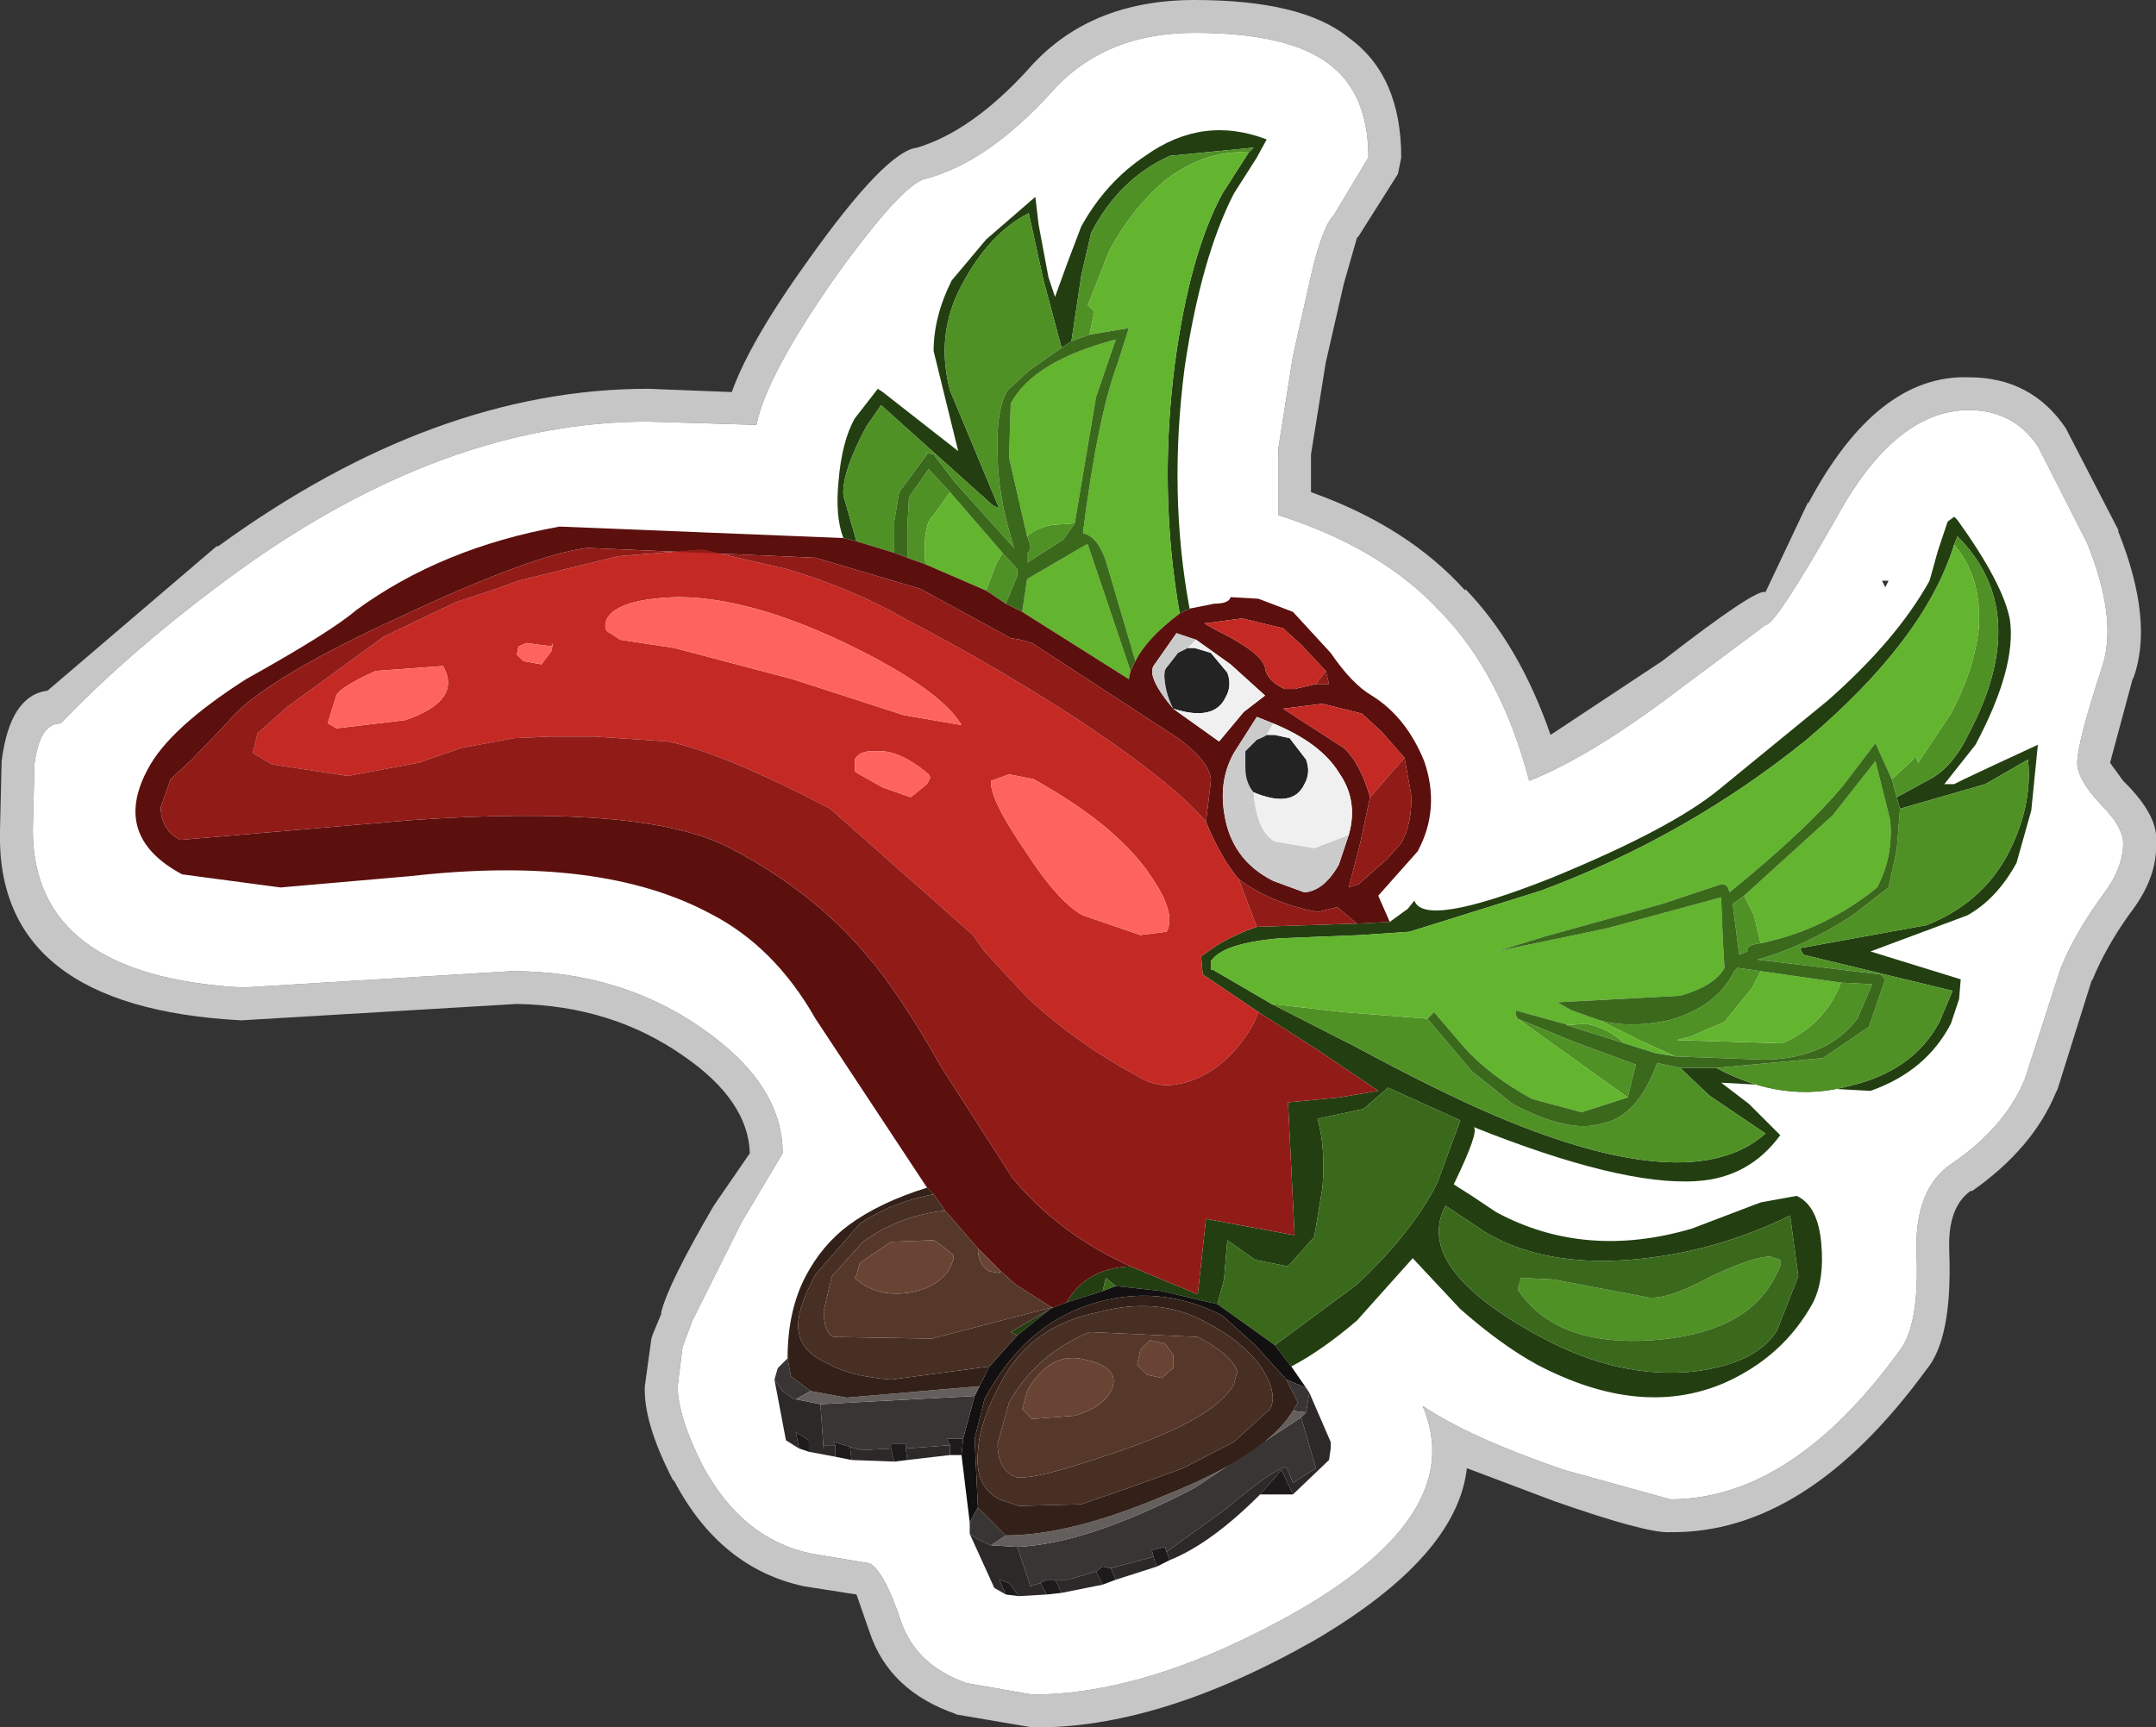 <?xml version="1.0" encoding="UTF-8" standalone="no"?>
<svg xmlns:ffdec="https://www.free-decompiler.com/flash" xmlns:xlink="http://www.w3.org/1999/xlink" ffdec:objectType="shape" height="52.65px" width="65.7px" xmlns="http://www.w3.org/2000/svg">
  <rect width="100%" height="100%" fill="#333333" stroke="none"/>
  <g transform="matrix(1.0, 0.0, 0.0, 1.0, 32.85, 26.3)">
    <path d="M27.15 -14.8 Q29.05 -14.8 30.1 -13.25 L31.7 -10.15 31.7 -10.1 Q32.8 -7.35 32.15 -5.6 L32.15 -5.65 31.45 -3.05 31.85 -2.5 31.9 -2.45 Q32.95 -1.4 32.85 -0.6 32.9 0.45 32.05 1.55 31.3 2.6 30.9 3.6 L30.9 3.55 29.85 6.9 29.8 7.0 Q29.1 8.7 27.25 10.0 L27.2 10.0 Q26.5 10.5 26.55 11.8 L26.55 11.85 Q26.65 14.5 25.85 15.45 22.2 20.45 18.05 20.4 17.35 20.45 14.5 19.45 L11.85 18.45 Q11.55 21.15 7.2 23.7 2.45 26.4 -1.4 26.35 L-3.75 25.95 -3.7 25.95 Q-5.75 25.25 -6.35 23.45 L-6.75 22.3 -8.35 22.05 Q-10.9 21.5 -12.3 18.85 L-12.35 18.8 Q-13.25 17.05 -13.2 15.95 L-13.0 14.5 -12.95 14.35 -12.7 13.75 -12.7 13.7 Q-12.5 12.85 -11.1 10.45 L-10.0 8.85 Q-10.05 7.25 -12.0 5.9 -14.2 4.35 -17.1 4.3 L-25.5 4.8 Q-33.0 4.4 -32.85 -1.0 L-32.8 -3.1 Q-32.55 -5.1 -31.4 -5.25 L-26.25 -9.65 -26.2 -9.65 Q-19.6 -14.45 -13.1 -14.45 L-10.55 -14.35 Q-10.0 -15.9 -8.2 -18.4 -5.85 -21.7 -4.9 -21.8 -3.25 -22.3 -1.55 -24.15 0.3 -26.3 3.55 -26.3 6.85 -26.3 8.25 -25.15 9.85 -24.0 9.85 -21.5 L9.75 -21.0 8.55 -19.1 8.5 -19.05 8.1 -17.65 7.55 -15.25 7.1 -12.45 7.1 -11.3 Q10.05 -10.25 11.8 -8.3 L11.8 -8.35 Q13.45 -6.65 14.4 -3.9 L17.8 -6.15 Q20.7 -8.4 20.95 -8.25 L22.25 -11.0 22.25 -10.95 Q24.35 -14.9 27.15 -14.8 M27.15 -13.8 Q24.9 -13.8 23.1 -10.5 21.25 -7.25 20.95 -7.25 L18.4 -5.35 Q15.65 -3.25 13.75 -2.5 12.9 -5.75 11.05 -7.65 9.25 -9.6 6.1 -10.6 L6.1 -12.6 6.55 -15.45 7.1 -17.9 Q7.45 -19.4 7.8 -19.75 L8.85 -21.5 Q8.85 -23.45 7.65 -24.35 6.4 -25.3 3.55 -25.3 0.8 -25.3 -0.8 -23.5 -2.75 -21.35 -4.65 -20.85 -5.35 -20.7 -7.4 -17.85 -9.5 -14.85 -9.8 -13.35 L-13.1 -13.45 Q-19.3 -13.45 -25.65 -8.85 -28.8 -6.55 -31.0 -4.25 -31.65 -4.25 -31.8 -3.0 L-31.85 -1.0 Q-31.85 3.45 -25.45 3.8 L-17.25 3.3 Q-13.95 3.3 -11.45 5.05 -9.0 6.75 -9.0 8.85 L-10.25 10.95 -11.75 13.95 -12.05 14.75 -12.2 15.95 Q-12.2 16.85 -11.45 18.35 -10.25 20.6 -8.15 21.05 L-6.35 21.35 Q-5.9 21.6 -5.4 23.1 -4.95 24.45 -3.4 25.0 L-1.4 25.35 Q2.2 25.35 6.7 22.8 11.9 19.8 10.5 16.55 11.9 17.5 14.8 18.5 L18.05 19.4 Q21.75 19.4 25.05 14.85 25.65 14.05 25.55 11.85 25.5 9.9 26.65 9.15 28.25 8.05 28.85 6.6 L29.95 3.2 Q30.4 2.1 31.25 0.95 31.85 0.15 31.85 -0.6 31.85 -1.1 31.15 -1.8 30.45 -2.55 30.45 -3.05 30.45 -3.65 31.2 -5.95 31.7 -7.4 30.75 -9.75 L29.25 -12.7 Q28.5 -13.8 27.15 -13.8" fill="#c6c6c6" fill-rule="evenodd" stroke="none"/>
    <path d="M27.15 -13.8 Q28.5 -13.8 29.25 -12.7 L30.75 -9.75 Q31.7 -7.4 31.2 -5.95 30.45 -3.65 30.45 -3.05 30.45 -2.55 31.15 -1.8 31.85 -1.1 31.85 -0.6 31.85 0.15 31.25 0.95 30.4 2.1 29.95 3.2 L28.85 6.6 Q28.25 8.05 26.65 9.15 25.5 9.9 25.55 11.85 25.65 14.05 25.05 14.85 21.75 19.4 18.05 19.4 L14.8 18.5 Q11.9 17.5 10.5 16.55 11.9 19.8 6.7 22.8 2.2 25.35 -1.4 25.35 L-3.4 25.0 Q-4.95 24.45 -5.4 23.1 -5.9 21.6 -6.35 21.35 L-8.15 21.05 Q-10.25 20.6 -11.45 18.35 -12.2 16.85 -12.2 15.95 L-12.05 14.75 -11.75 13.95 -10.25 10.95 -9.0 8.85 Q-9.0 6.75 -11.45 5.05 -13.95 3.3 -17.25 3.3 L-25.45 3.8 Q-31.85 3.45 -31.85 -1.0 L-31.8 -3.0 Q-31.65 -4.25 -31.0 -4.25 -28.8 -6.55 -25.65 -8.85 -19.3 -13.45 -13.1 -13.45 L-9.8 -13.35 Q-9.5 -14.85 -7.4 -17.85 -5.35 -20.7 -4.65 -20.85 -2.75 -21.35 -0.8 -23.5 0.8 -25.3 3.55 -25.3 6.4 -25.3 7.65 -24.35 8.85 -23.45 8.85 -21.5 L7.8 -19.75 Q7.45 -19.4 7.1 -17.9 L6.55 -15.45 6.1 -12.6 6.1 -10.6 Q9.25 -9.6 11.05 -7.65 12.9 -5.75 13.75 -2.5 15.65 -3.25 18.4 -5.35 L20.95 -7.25 Q21.25 -7.25 23.1 -10.5 24.9 -13.8 27.15 -13.8 M24.6 -8.4 L24.7 -8.6 24.5 -8.6 24.6 -8.4" fill="#ffffff" fill-rule="evenodd" stroke="none"/>
    <path d="M-7.15 -9.9 Q-7.4 -10.55 -7.3 -11.6 -7.2 -12.85 -6.8 -13.55 L-6.1 -14.45 -5.95 -14.35 -3.65 -12.55 -4.4 -15.6 Q-4.4 -16.65 -3.85 -17.75 L-2.8 -19.0 -1.3 -20.3 -1.2 -19.45 -0.9 -17.85 -0.7 -17.25 -0.3 -18.35 0.1 -19.4 Q0.85 -20.75 2.05 -21.55 3.8 -22.8 5.75 -22.05 L5.45 -21.5 4.75 -20.4 Q3.75 -18.45 3.25 -15.1 2.75 -11.25 3.4 -7.75 L3.1 -7.6 Q2.45 -11.3 2.95 -15.2 3.4 -18.55 4.4 -20.4 L5.2 -21.65 5.35 -21.8 2.8 -21.55 Q1.25 -20.85 0.4 -19.2 L0.1 -17.9 -0.2 -15.9 -0.5 -15.7 -1.05 -17.75 -1.5 -19.8 Q-2.7 -19.2 -3.55 -17.6 -4.35 -16.1 -3.9 -14.4 L-2.4 -10.8 -2.6 -10.9 -6.0 -13.95 -6.45 -13.3 Q-7.2 -11.9 -7.15 -11.2 L-6.75 -9.8 -7.15 -9.9 M9.5 1.8 L10.05 1.4 10.25 1.15 Q10.55 2.0 14.45 0.45 18.1 -1.05 19.55 -2.25 L22.85 -4.95 Q24.95 -6.8 25.95 -8.6 L26.2 -9.5 26.5 -10.4 26.7 -10.55 26.8 -10.45 Q28.2 -8.5 28.4 -7.4 28.6 -5.95 27.35 -3.6 L26.4 -2.4 26.7 -2.4 27.0 -2.55 27.85 -2.95 29.25 -3.6 29.05 -1.6 28.6 0.0 Q28.0 1.1 27.1 1.6 L24.15 2.7 26.9 3.55 26.85 4.15 26.6 4.9 Q25.85 6.35 24.15 6.95 L19.6 6.7 20.45 7.35 21.4 8.3 Q20.45 9.6 18.85 9.7 16.55 9.85 12.05 8.05 12.25 8.15 11.45 9.8 L12.0 10.15 12.75 10.65 Q15.45 12.1 18.7 11.15 L20.8 10.35 21.9 10.15 Q22.55 10.45 22.65 11.6 22.75 12.7 22.4 13.4 21.5 15.05 19.7 15.85 17.15 16.95 14.0 15.3 12.9 14.7 11.65 13.6 L10.2 12.05 8.5 13.95 Q7.45 14.85 6.5 15.35 L6.0 14.7 8.5 12.85 Q10.2 11.25 10.95 9.75 L11.65 7.85 9.45 6.85 8.7 7.5 7.3 7.8 Q7.55 8.7 7.45 9.9 L7.2 11.4 6.4 12.3 5.4 12.1 4.55 11.5 4.45 12.7 4.25 13.45 2.55 13.05 1.15 12.9 0.85 12.65 0.75 13.05 -0.35 13.4 Q0.25 12.35 1.6 12.3 L3.65 13.15 3.9 10.85 6.6 11.35 6.4 7.3 7.95 7.15 9.15 6.95 7.3 5.7 5.5 4.55 3.8 3.4 3.75 2.85 4.25 2.5 Q4.85 2.15 5.45 1.95 L8.5 1.85 9.5 1.8 M26.7 -9.7 Q25.8 -6.8 22.2 -3.75 18.55 -0.8 14.1 0.85 L10.1 2.1 8.65 2.2 6.15 2.3 Q4.4 2.45 4.05 3.0 L4.05 3.25 4.1 3.25 5.9 4.3 8.45 5.6 Q10.95 6.95 12.7 7.7 18.7 10.25 20.95 8.25 L19.25 7.1 18.35 6.25 19.45 6.25 Q21.5 7.35 23.5 6.8 25.45 6.35 26.25 4.85 L26.65 3.9 22.1 2.8 22.0 2.6 25.85 1.9 Q27.5 1.25 28.3 -0.2 29.1 -1.7 28.95 -3.15 L27.65 -2.4 25.05 -1.65 24.95 -2.0 26.05 -2.6 Q26.7 -3.0 27.15 -3.95 29.1 -7.65 26.8 -9.95 L26.7 -9.7 M-1.85 14.4 L-2.05 14.3 -0.85 13.6 -1.85 14.4 M11.2 10.45 Q10.2 12.35 14.1 14.45 16.5 15.75 18.8 15.5 20.7 15.25 21.3 14.25 L21.95 12.6 21.7 10.75 Q19.35 11.9 16.8 12.1 14.15 12.3 12.4 11.25 L11.2 10.45" fill="#233f11" fill-rule="evenodd" stroke="none"/>
    <path d="M-6.75 -9.8 L-7.15 -11.2 Q-7.2 -11.9 -6.45 -13.3 L-6.0 -13.95 -2.6 -10.9 -2.4 -10.8 -3.9 -14.4 Q-4.35 -16.1 -3.55 -17.6 -2.7 -19.2 -1.5 -19.8 L-1.05 -17.75 -0.5 -15.7 -1.5 -15.0 -2.15 -14.4 Q-2.5 -13.8 -2.45 -12.5 -2.45 -11.3 -2.05 -9.95 L-1.95 -9.6 -3.75 -11.6 -4.4 -12.45 -4.65 -12.5 -4.6 -12.45 -5.45 -11.3 -5.6 -10.4 -5.6 -9.45 -6.75 -9.8 M-0.2 -15.9 L0.1 -17.9 0.4 -19.2 Q1.25 -20.85 2.8 -21.55 L5.35 -21.8 5.2 -21.65 Q3.9 -21.75 2.65 -20.8 1.65 -19.95 0.95 -18.65 L0.3 -17.0 0.5 -16.8 0.35 -16.1 -0.2 -15.9 M-1.55 -9.95 Q-1.3 -10.2 -0.8 -10.3 L-0.1 -10.35 -0.45 -9.85 -1.55 -9.15 -1.55 -9.45 Q-1.35 -9.5 -1.55 -9.95 M-2.2 -7.9 L-2.8 -8.3 -2.5 -9.1 -2.3 -9.45 -1.85 -8.95 -1.85 -8.75 -2.2 -7.9 M-4.65 -9.1 L-5.2 -9.3 -5.2 -10.25 -5.15 -11.15 -4.55 -12.0 -3.9 -11.3 -4.4 -10.6 Q-4.75 -10.3 -4.65 -9.1 M24.8 -2.55 L25.45 -3.15 Q25.5 -3.35 25.6 -3.05 L26.6 -4.55 Q27.3 -5.85 27.45 -7.15 27.55 -8.7 26.7 -9.7 L26.8 -9.95 Q29.1 -7.65 27.15 -3.95 26.7 -3.0 26.05 -2.6 L24.95 -2.0 24.8 -2.55 M5.9 4.3 L8.1 4.55 10.65 4.75 12.0 6.35 13.25 7.35 Q14.95 8.25 15.95 7.95 17.05 7.75 17.65 6.1 L18.35 6.25 19.25 7.1 20.95 8.25 Q18.7 10.25 12.7 7.7 10.95 6.95 8.45 5.6 L5.9 4.3 M16.75 7.15 L13.4 4.75 15.1 5.45 17.0 6.15 16.75 7.15 M14.9 4.95 L15.45 4.9 Q16.1 5.0 16.65 5.5 L14.9 4.95 M18.2 5.9 L17.1 5.4 15.9 4.8 Q16.8 5.05 18.0 4.8 19.45 4.4 20.0 3.3 L20.1 3.2 20.8 3.3 20.55 3.8 19.7 4.85 18.65 5.3 18.25 5.4 21.45 5.5 Q22.75 4.95 23.25 3.65 L24.2 3.7 23.75 4.75 Q22.85 5.95 20.95 6.0 L18.2 5.9 M19.45 6.25 L22.7 5.95 24.1 5.0 24.6 3.55 24.45 3.4 20.7 2.95 Q22.15 2.55 23.6 1.6 L24.7 0.75 24.95 -0.4 25.05 -1.65 27.65 -2.4 28.95 -3.15 Q29.1 -1.7 28.3 -0.2 27.5 1.25 25.85 1.9 L22.0 2.6 22.1 2.8 26.65 3.9 26.25 4.85 Q25.45 6.35 23.5 6.8 21.5 7.35 19.45 6.25 M20.8 2.45 Q20.35 2.5 20.4 2.7 L20.15 2.8 19.95 1.25 20.3 1.0 20.6 1.6 20.8 2.45 M13.4 13.0 L13.5 12.65 14.5 12.7 17.4 13.25 Q18.0 13.3 19.2 12.65 20.55 12.0 21.1 12.0 L21.4 12.1 21.4 12.3 21.2 12.7 Q20.3 14.35 17.5 14.55 14.55 14.75 13.4 13.0" fill="#4f9125" fill-rule="evenodd" stroke="none"/>
    <path d="M5.2 -21.65 L4.4 -20.4 Q3.4 -18.55 2.95 -15.2 2.45 -11.3 3.1 -7.6 2.1 -6.85 1.75 -6.15 L0.85 -9.2 Q0.6 -9.95 0.15 -10.05 0.6 -13.6 1.2 -15.2 L1.55 -16.3 0.35 -16.1 0.5 -16.8 0.3 -17.0 0.95 -18.65 Q1.65 -19.95 2.65 -20.8 3.9 -21.75 5.2 -21.65 M-1.55 -9.95 L-2.1 -12.35 -2.05 -14.0 Q-1.35 -15.3 1.15 -15.95 L0.55 -14.2 -0.1 -10.35 -0.8 -10.3 Q-1.3 -10.2 -1.55 -9.95 M-1.7 -7.65 L-1.55 -8.65 0.25 -9.7 0.3 -9.7 1.6 -5.85 1.55 -5.6 -1.7 -7.65 M-2.8 -8.3 L-4.65 -9.1 Q-4.75 -10.3 -4.4 -10.6 L-3.9 -11.3 -2.3 -9.45 -2.5 -9.1 -2.8 -8.3 M26.7 -9.7 Q27.55 -8.7 27.45 -7.15 27.3 -5.85 26.6 -4.55 L25.6 -3.05 Q25.5 -3.35 25.45 -3.15 L24.8 -2.55 24.3 -3.65 23.35 -2.4 Q22.25 -1.05 19.85 0.9 19.8 0.55 19.45 0.7 L17.8 1.25 14.2 2.25 12.75 2.7 16.1 2.0 19.6 1.05 19.6 1.1 19.65 2.35 19.7 3.2 Q19.4 3.75 18.35 4.05 L14.6 4.25 15.05 4.5 15.9 4.8 17.1 5.4 18.2 5.9 17.6 5.8 16.65 5.5 Q16.1 5.0 15.45 4.9 L14.9 4.95 14.85 4.9 14.8 4.9 13.35 4.5 13.35 4.65 13.4 4.75 16.75 7.15 15.35 7.6 13.85 7.2 Q12.55 6.5 11.75 5.6 L10.85 4.55 10.65 4.75 8.1 4.55 5.9 4.3 4.1 3.25 4.05 3.25 4.05 3.0 Q4.4 2.45 6.15 2.3 L8.65 2.2 10.1 2.1 14.1 0.85 Q18.55 -0.8 22.2 -3.75 25.8 -6.8 26.7 -9.7 M20.3 1.0 L23.0 -1.45 24.3 -3.1 24.75 -1.3 Q24.85 -0.2 24.35 0.75 22.75 2.05 20.8 2.45 L20.6 1.6 20.3 1.0 M23.25 3.65 Q22.75 4.95 21.45 5.5 L18.25 5.4 18.65 5.3 19.7 4.85 20.55 3.8 20.8 3.3 23.25 3.65" fill="#63b42e" fill-rule="evenodd" stroke="none"/>
    <path d="M-0.5 -15.7 L-0.2 -15.9 0.35 -16.1 1.55 -16.3 1.2 -15.2 Q0.6 -13.6 0.15 -10.05 0.6 -9.95 0.85 -9.2 L1.75 -6.15 1.6 -5.85 0.3 -9.7 0.25 -9.7 -1.55 -8.65 -1.7 -7.65 -2.2 -7.9 -1.85 -8.75 -1.85 -8.95 -2.3 -9.45 -3.9 -11.3 -4.55 -12.0 -5.15 -11.15 -5.2 -10.25 -5.2 -9.3 -5.6 -9.45 -5.6 -10.4 -5.45 -11.3 -4.6 -12.45 -4.65 -12.5 -4.4 -12.45 -3.75 -11.6 -1.95 -9.6 -2.05 -9.95 Q-2.45 -11.3 -2.45 -12.5 -2.5 -13.8 -2.15 -14.4 L-1.5 -15.0 -0.5 -15.7 M-0.1 -10.35 L0.55 -14.2 1.15 -15.95 Q-1.35 -15.3 -2.05 -14.0 L-2.1 -12.35 -1.55 -9.95 Q-1.35 -9.5 -1.55 -9.45 L-1.55 -9.15 -0.45 -9.85 -0.1 -10.35 M10.65 4.75 L10.85 4.55 11.75 5.6 Q12.55 6.5 13.85 7.2 L15.35 7.6 16.75 7.15 17.0 6.15 15.1 5.45 13.4 4.75 13.35 4.65 13.35 4.5 14.8 4.9 14.85 4.9 14.9 4.95 16.65 5.5 17.6 5.8 18.2 5.9 20.95 6.0 Q22.85 5.95 23.75 4.75 L24.2 3.7 23.25 3.65 20.8 3.3 20.1 3.2 20.0 3.3 Q19.45 4.4 18.0 4.8 16.8 5.05 15.9 4.8 L15.05 4.5 14.6 4.25 18.35 4.05 Q19.4 3.75 19.7 3.2 L19.65 2.35 19.6 1.1 19.6 1.05 16.1 2.0 12.75 2.7 14.2 2.25 17.8 1.25 19.45 0.7 Q19.8 0.55 19.85 0.9 22.25 -1.05 23.35 -2.4 L24.3 -3.65 24.8 -2.55 24.95 -2.0 25.05 -1.65 24.95 -0.4 24.7 0.75 23.6 1.6 Q22.15 2.55 20.7 2.95 L24.45 3.4 24.6 3.55 24.1 5.0 22.7 5.95 19.45 6.25 18.35 6.25 17.65 6.1 Q17.05 7.75 15.95 7.95 14.95 8.25 13.25 7.35 L12.0 6.35 10.65 4.75 M20.8 2.45 Q22.75 2.05 24.35 0.75 24.85 -0.2 24.75 -1.3 L24.3 -3.1 23.0 -1.45 20.3 1.0 19.95 1.25 20.15 2.8 20.4 2.7 Q20.35 2.5 20.8 2.45 M13.4 13.0 Q14.55 14.75 17.5 14.55 20.3 14.35 21.2 12.7 L21.4 12.3 21.4 12.1 21.1 12.0 Q20.55 12.0 19.2 12.65 18.0 13.3 17.4 13.25 L14.5 12.7 13.5 12.65 13.4 13.0 M11.2 10.45 L12.4 11.25 Q14.15 12.3 16.8 12.1 19.35 11.9 21.7 10.75 L21.95 12.6 21.3 14.25 Q20.7 15.25 18.8 15.5 16.5 15.75 14.1 14.45 10.2 12.35 11.2 10.45 M4.25 13.45 L4.45 12.7 4.55 11.5 5.4 12.1 6.4 12.3 7.2 11.4 7.45 9.9 Q7.55 8.7 7.3 7.8 L8.7 7.5 9.45 6.85 11.65 7.85 10.95 9.75 Q10.2 11.25 8.5 12.85 L6.0 14.7 4.25 13.45 M0.75 13.05 L0.85 12.65 1.15 12.9 0.75 13.05" fill="#3a691c" fill-rule="evenodd" stroke="none"/>
    <path d="M3.4 -7.75 L4.15 -7.9 Q4.6 -7.9 4.65 -8.1 L5.5 -8.05 6.55 -7.65 7.7 -6.4 Q8.35 -5.45 8.95 -5.1 10.0 -4.45 10.55 -3.1 11.05 -1.65 10.35 -0.35 L9.15 1.0 9.5 1.8 8.5 1.85 7.9 1.35 7.3 1.5 6.85 1.4 Q5.7 1.1 4.9 0.5 4.35 -0.15 3.9 -1.25 L4.05 -2.5 Q4.05 -3.05 3.05 -3.8 L-1.4 -6.7 -1.75 -6.8 -2.05 -6.85 -4.8 -8.35 -8.0 -9.3 -14.95 -9.6 Q-16.6 -9.4 -20.65 -7.5 -24.9 -5.55 -25.9 -4.3 L-27.0 -3.15 -27.65 -2.55 -27.95 -1.7 Q-27.95 -1.0 -27.35 -0.7 L-20.35 -1.3 Q-13.15 -1.8 -10.6 -0.45 -8.1 0.85 -6.45 2.8 -5.45 3.95 -4.15 6.25 L-2.0 9.6 Q-0.6 11.3 1.6 12.3 0.25 12.35 -0.35 13.4 L-0.75 13.55 -0.8 13.55 -1.9 12.85 -2.35 12.45 -3.05 11.75 -4.05 10.6 -4.4 10.1 -4.6 9.9 -8.0 4.75 Q-9.25 2.55 -11.2 1.55 -14.55 -0.25 -20.3 0.4 L-24.3 0.75 -27.3 0.35 Q-29.45 -0.8 -28.35 -2.85 -27.7 -4.1 -25.35 -5.6 -22.75 -7.05 -22.0 -7.7 -19.4 -9.6 -15.8 -10.25 L-7.15 -9.9 -6.75 -9.8 -5.6 -9.45 -5.2 -9.3 -4.65 -9.1 -2.8 -8.3 -2.2 -7.9 -1.7 -7.65 1.55 -5.6 1.6 -5.85 1.75 -6.15 Q2.1 -6.85 3.1 -7.6 L3.4 -7.75 M7.55 -5.85 L6.8 -6.65 6.25 -7.15 5.0 -7.45 3.85 -7.3 Q4.1 -7.15 4.3 -7.05 5.6 -6.4 5.7 -5.95 5.75 -5.55 6.3 -5.3 L6.6 -5.3 7.25 -5.45 7.65 -5.45 7.55 -5.85 M2.9 -4.7 L4.3 -3.7 5.05 -4.6 5.7 -5.1 4.65 -6.05 3.6 -6.8 3.0 -7.0 2.3 -6.0 Q2.1 -5.65 2.9 -4.7 M5.95 -4.25 L5.45 -4.45 4.75 -3.35 Q4.3 -2.55 4.45 -1.55 4.65 -0.1 5.95 0.55 L6.9 0.9 Q7.5 0.85 7.95 0.05 L8.25 -0.85 Q8.55 -1.9 7.95 -2.75 7.4 -3.65 5.95 -4.25 M9.95 -3.2 L9.25 -4.0 8.65 -4.55 7.45 -4.85 6.25 -4.7 8.1 -3.5 Q8.6 -3.05 8.9 -2.0 L8.6 -0.6 8.25 0.75 8.55 0.65 9.4 -0.1 9.85 -0.6 Q10.2 -1.25 10.15 -2.1 L9.95 -3.2" fill="#5b100e" fill-rule="evenodd" stroke="none"/>
    <path d="M7.25 -5.45 L6.6 -5.3 6.3 -5.3 Q5.75 -5.55 5.7 -5.95 5.6 -6.4 4.3 -7.05 4.1 -7.15 3.85 -7.3 L5.0 -7.45 6.25 -7.15 6.8 -6.65 7.55 -5.85 7.25 -5.45 M5.5 4.55 L5.35 4.9 Q4.65 6.15 3.55 6.6 2.65 6.95 2.0 6.6 0.0 5.55 -1.55 4.1 L-2.85 2.7 -3.2 2.2 -7.55 -1.65 Q-10.8 -3.35 -12.5 -3.7 L-14.75 -3.85 -16.05 -3.85 -17.2 -3.8 -18.8 -3.5 -20.1 -3.05 -22.25 -2.65 -24.55 -3.0 -25.15 -3.35 -25.0 -3.95 -24.1 -4.75 -21.15 -6.9 -18.95 -7.95 Q-17.55 -8.4 -17.05 -8.6 L-14.0 -9.35 -11.45 -9.55 -8.85 -8.95 Q-6.85 -8.35 -5.2 -7.4 -2.6 -6.05 -0.05 -4.4 2.9 -2.45 3.9 -1.25 4.35 -0.15 4.9 0.5 L5.45 1.95 Q4.85 2.15 4.25 2.5 L3.75 2.85 3.8 3.4 5.5 4.55 M8.9 -2.0 Q8.6 -3.05 8.1 -3.5 L6.25 -4.7 7.45 -4.85 8.65 -4.55 9.25 -4.0 9.95 -3.2 8.9 -2.0 M-22.6 -4.1 L-20.5 -4.35 Q-18.75 -4.95 -19.35 -6.0 L-21.4 -5.85 Q-22.5 -5.35 -22.6 -5.1 L-22.85 -4.3 -22.85 -4.25 -22.6 -4.1 M-16.05 -6.6 L-16.8 -6.7 -17.05 -6.6 -17.1 -6.35 -16.9 -6.15 -16.35 -6.05 -16.05 -6.45 -16.0 -6.7 -16.05 -6.6 M-13.95 -6.8 L-12.3 -6.55 -8.7 -5.6 -5.3 -4.5 -3.55 -4.2 -3.65 -4.35 Q-4.25 -5.2 -6.2 -6.25 -9.7 -8.1 -12.2 -8.1 -14.0 -8.05 -14.35 -7.45 -14.5 -7.1 -14.25 -7.0 L-13.95 -6.8 M0.15 1.6 L1.9 2.2 2.7 2.1 Q3.0 1.55 2.25 0.45 1.25 -1.1 -1.35 -2.55 L-2.1 -2.7 -2.65 -2.5 Q-2.7 -1.95 -1.6 -0.35 -0.6 1.2 0.15 1.6 M-4.55 -2.7 Q-5.45 -3.45 -6.1 -3.4 -6.65 -3.45 -6.8 -3.15 L-6.8 -2.8 -6.75 -2.75 -5.95 -2.3 -5.1 -2.0 -4.6 -2.4 -4.5 -2.6 -4.55 -2.7" fill="#c42924" fill-rule="evenodd" stroke="none"/>
    <path d="M3.6 -6.8 L3.35 -6.55 3.05 -6.4 2.7 -5.95 Q2.6 -5.85 2.65 -5.5 2.7 -5.1 2.9 -4.7 2.1 -5.65 2.3 -6.0 L3.0 -7.0 3.6 -6.8 M8.25 -0.85 L7.95 0.05 Q7.5 0.85 6.9 0.9 L5.95 0.55 Q4.65 -0.1 4.45 -1.55 4.3 -2.55 4.75 -3.35 L5.45 -4.45 5.95 -4.25 5.75 -3.9 Q5.7 -3.85 5.45 -3.75 L5.1 -3.4 5.1 -2.9 Q5.1 -2.45 5.35 -2.15 5.45 -0.95 6.0 -0.65 L7.2 -0.45 8.25 -0.85" fill="#cbcbcb" fill-rule="evenodd" stroke="none"/>
    <path d="M3.35 -6.55 L3.55 -6.55 4.05 -6.4 4.55 -5.8 Q4.7 -5.4 4.5 -5.05 4.15 -4.3 2.9 -4.7 2.7 -5.1 2.65 -5.5 2.6 -5.85 2.7 -5.95 L3.05 -6.4 3.35 -6.55 M5.35 -2.15 Q5.1 -2.45 5.1 -2.9 L5.1 -3.4 5.45 -3.75 Q5.7 -3.85 5.75 -3.9 L6.0 -3.9 6.45 -3.8 6.95 -3.15 Q7.1 -2.75 6.9 -2.4 6.55 -1.65 5.35 -2.15" fill="#232323" fill-rule="evenodd" stroke="none"/>
    <path d="M2.9 -4.7 Q4.15 -4.3 4.5 -5.05 4.7 -5.4 4.55 -5.8 L4.05 -6.4 3.55 -6.55 3.35 -6.55 3.6 -6.8 4.65 -6.05 5.7 -5.1 5.05 -4.6 4.3 -3.7 2.9 -4.7 M5.95 -4.25 Q7.4 -3.65 7.95 -2.75 8.55 -1.9 8.25 -0.85 L7.2 -0.45 6.0 -0.65 Q5.45 -0.95 5.35 -2.15 6.55 -1.65 6.9 -2.4 7.1 -2.75 6.95 -3.15 L6.45 -3.8 6.0 -3.9 5.75 -3.9 5.95 -4.25" fill="#f0f0f0" fill-rule="evenodd" stroke="none"/>
    <path d="M7.55 -5.85 L7.65 -5.45 7.25 -5.45 7.55 -5.85 M1.6 12.3 Q-0.6 11.3 -2.0 9.6 L-4.15 6.25 Q-5.45 3.95 -6.45 2.8 -8.1 0.85 -10.6 -0.45 -13.15 -1.8 -20.35 -1.3 L-27.35 -0.7 Q-27.95 -1.0 -27.95 -1.7 L-27.65 -2.55 -27.0 -3.15 -25.9 -4.3 Q-24.9 -5.55 -20.65 -7.5 -16.6 -9.4 -14.95 -9.6 L-8.0 -9.3 -4.8 -8.35 -2.05 -6.85 -1.75 -6.8 -1.4 -6.7 3.05 -3.8 Q4.05 -3.05 4.05 -2.5 L3.9 -1.25 Q2.9 -2.45 -0.05 -4.4 -2.6 -6.05 -5.2 -7.4 -6.85 -8.35 -8.85 -8.95 L-11.45 -9.55 -14.0 -9.35 -17.05 -8.6 Q-17.55 -8.4 -18.95 -7.95 L-21.15 -6.9 -24.1 -4.75 -25.0 -3.95 -25.15 -3.35 -24.55 -3.0 -22.25 -2.65 -20.1 -3.05 -18.8 -3.5 -17.2 -3.8 -16.05 -3.85 -14.75 -3.85 -12.5 -3.7 Q-10.8 -3.35 -7.55 -1.65 L-3.2 2.2 -2.85 2.7 -1.55 4.1 Q0.0 5.55 2.0 6.6 2.65 6.95 3.55 6.6 4.65 6.15 5.35 4.9 L5.5 4.55 7.3 5.7 9.15 6.95 7.95 7.15 6.4 7.3 6.6 11.35 3.9 10.85 3.65 13.15 1.6 12.3 M4.9 0.5 Q5.7 1.1 6.85 1.4 L7.3 1.5 7.9 1.35 8.5 1.85 5.45 1.95 4.9 0.5 M9.95 -3.2 L10.15 -2.1 Q10.2 -1.25 9.85 -0.6 L9.4 -0.1 8.55 0.65 8.25 0.75 8.6 -0.6 8.9 -2.0 9.95 -3.2" fill="#911b17" fill-rule="evenodd" stroke="none"/>
    <path d="M-22.6 -4.1 L-22.85 -4.25 -22.85 -4.3 -22.6 -5.1 Q-22.5 -5.35 -21.4 -5.85 L-19.35 -6.0 Q-18.75 -4.95 -20.5 -4.35 L-22.6 -4.1 M-13.95 -6.8 L-14.25 -7.0 Q-14.5 -7.1 -14.35 -7.45 -14.0 -8.05 -12.2 -8.1 -9.7 -8.1 -6.2 -6.25 -4.25 -5.2 -3.65 -4.35 L-3.55 -4.2 -5.3 -4.5 -8.7 -5.6 -12.3 -6.55 -13.95 -6.8 M-16.05 -6.6 L-16.0 -6.7 -16.05 -6.45 -16.35 -6.05 -16.9 -6.15 -17.1 -6.35 -17.05 -6.6 -16.8 -6.7 -16.05 -6.6 M-4.55 -2.7 L-4.5 -2.6 -4.6 -2.4 -5.1 -2.0 -5.95 -2.3 -6.75 -2.75 -6.8 -2.8 -6.8 -3.15 Q-6.65 -3.45 -6.1 -3.4 -5.45 -3.45 -4.55 -2.7 M0.15 1.6 Q-0.6 1.2 -1.6 -0.35 -2.7 -1.95 -2.65 -2.5 L-2.1 -2.7 -1.35 -2.55 Q1.25 -1.1 2.25 0.45 3.0 1.55 2.7 2.1 L1.9 2.2 0.15 1.6" fill="#ff635d" fill-rule="evenodd" stroke="none"/>
    <path d="M6.5 15.35 L6.95 16.0 6.35 15.75 5.4 14.7 4.4 13.8 Q2.45 12.8 0.4 13.45 -1.65 14.1 -2.85 16.35 L-3.15 17.55 -3.05 19.65 -3.3 20.1 -3.55 18.05 -3.5 17.55 -3.15 16.25 -3.0 15.95 -2.7 15.35 -1.85 14.4 -0.85 13.6 -0.75 13.55 -0.35 13.4 0.75 13.05 1.15 12.9 2.55 13.05 4.25 13.45 6.0 14.7 6.5 15.35" fill="#121010" fill-rule="evenodd" stroke="none"/>
    <path d="M6.95 16.0 L7.05 16.15 6.95 16.75 6.55 16.7 6.7 16.45 6.35 15.75 6.95 16.0 M-3.3 20.45 L-3.3 20.1 -3.05 19.65 -2.2 20.5 -2.65 20.8 -3.0 20.65 -3.3 20.45 M-9.25 15.75 L-9.15 15.4 -8.85 15.1 -8.75 15.65 -8.15 16.1 -8.6 16.35 -8.65 16.35 -9.0 16.1 -9.25 15.75 M-7.85 16.5 L-3.15 16.25 -3.5 17.55 -4.0 17.55 -3.9 17.75 -5.25 17.85 -5.25 17.7 -5.7 17.7 -5.7 17.85 -6.6 17.9 -6.95 17.8 -7.45 17.65 -7.4 17.75 -7.75 17.75 -7.75 17.9 -7.85 16.5 M-0.7 21.85 L-0.95 21.85 -1.15 21.95 -1.45 22.05 -1.85 20.85 Q0.3 20.75 3.55 19.05 L6.8 16.9 7.25 18.45 6.55 18.9 6.35 18.4 Q5.85 18.55 4.5 19.7 L2.7 21.0 2.65 20.85 2.25 20.95 2.3 21.15 1.0 21.5 0.75 21.45 0.55 21.6 -0.3 21.85 -0.7 21.85" fill="#383534" fill-rule="evenodd" stroke="none"/>
    <path d="M7.05 16.15 L7.7 17.65 7.7 17.85 7.65 18.2 6.55 19.25 6.2 18.5 5.55 19.25 Q4.05 20.75 2.8 21.25 L2.7 21.0 4.5 19.7 Q5.85 18.55 6.35 18.4 L6.55 18.9 7.25 18.45 6.8 16.9 6.95 16.75 7.05 16.15 M2.4 21.45 L1.15 21.85 1.0 21.5 2.3 21.15 2.4 21.45 M0.75 22.0 L-0.5 22.25 -0.7 21.85 -0.3 21.85 0.55 21.6 0.75 22.0 M-0.95 22.3 L-1.8 22.35 -2.1 21.95 -2.4 21.85 -2.2 22.3 -2.55 22.1 -3.3 20.45 -3.0 20.65 -2.65 20.8 -1.85 20.85 -1.45 22.05 -1.15 21.95 -0.95 22.3 M-3.9 18.05 L-5.2 18.2 -5.25 17.85 -3.9 17.75 -3.9 18.05 M-5.6 18.25 L-6.9 18.2 -6.95 17.8 -6.6 17.9 -5.7 17.85 -5.6 18.25 M-7.4 18.1 L-8.2 17.95 -8.2 17.6 -8.6 17.35 -8.5 17.85 -8.9 17.6 -9.25 15.75 -9.0 16.1 -8.65 16.35 -8.6 16.35 -7.85 16.5 -7.75 17.9 -7.75 17.75 -7.4 17.75 -7.4 18.1" fill="#2c2928" fill-rule="evenodd" stroke="none"/>
    <path d="M-3.0 15.95 L-3.15 16.25 -7.85 16.5 -8.6 16.35 -8.15 16.1 -7.05 16.3 -3.0 15.95 M-2.2 20.5 Q-0.25 20.5 2.6 19.3 5.75 18.05 6.55 16.7 L6.95 16.75 6.8 16.9 3.55 19.05 Q0.3 20.75 -1.85 20.85 L-2.65 20.8 -2.2 20.5" fill="#645f5d" fill-rule="evenodd" stroke="none"/>
    <path d="M-8.85 15.1 Q-8.85 13.65 -8.3 12.6 -7.8 11.65 -7.0 11.05 -6.05 10.35 -4.6 9.9 L-4.4 10.1 Q-5.7 10.35 -6.65 11.0 L-8.0 12.55 Q-8.65 13.75 -8.5 14.35 -8.4 14.9 -7.65 15.25 -6.95 15.65 -5.7 15.75 L-2.7 15.35 -3.0 15.95 -7.05 16.3 -8.15 16.1 -8.75 15.65 -8.85 15.1 M-3.05 19.65 L-3.15 17.55 -2.85 16.35 Q-1.65 14.1 0.4 13.45 2.45 12.8 4.4 13.8 L5.4 14.7 6.35 15.75 6.7 16.45 6.55 16.7 Q5.75 18.05 2.6 19.3 -0.25 20.5 -2.2 20.5 L-3.05 19.65 M3.9 14.0 Q2.45 13.2 0.6 13.7 -1.4 14.1 -2.3 15.75 -3.0 17.0 -3.05 17.95 -3.15 19.0 -2.4 19.4 L-1.8 19.6 0.1 19.55 1.55 19.05 3.2 18.45 4.75 17.65 5.85 16.65 Q6.1 16.2 5.6 15.4 5.05 14.6 3.9 14.0" fill="#332119" fill-rule="evenodd" stroke="none"/>
    <path d="M-4.4 10.1 L-4.05 10.6 Q-5.45 10.75 -6.55 11.55 L-7.5 12.6 -7.75 13.65 Q-7.75 14.3 -7.45 14.45 L-4.45 14.5 -0.8 13.55 -0.75 13.55 -0.85 13.6 -2.05 14.3 -1.85 14.4 -2.7 15.35 -5.7 15.75 Q-6.95 15.65 -7.65 15.25 -8.4 14.9 -8.5 14.35 -8.65 13.75 -8.0 12.55 L-6.65 11.0 Q-5.7 10.35 -4.4 10.1 M3.65 14.45 L0.35 14.3 Q-1.3 15.0 -2.1 16.45 L-2.45 17.7 Q-2.45 18.45 -1.95 18.7 -1.55 18.9 1.2 17.95 4.15 16.95 4.75 15.9 L4.85 15.5 Q4.7 15.0 3.65 14.45 M3.9 14.0 Q5.05 14.6 5.6 15.4 6.1 16.2 5.85 16.65 L4.75 17.65 3.2 18.45 1.55 19.05 0.1 19.55 -1.8 19.6 -2.4 19.4 Q-3.15 19.0 -3.05 17.95 -3.0 17.0 -2.3 15.75 -1.4 14.1 0.6 13.7 2.45 13.2 3.9 14.0" fill="#482f23" fill-rule="evenodd" stroke="none"/>
    <path d="M-6.65 12.2 L-6.75 12.55 -6.8 12.65 Q-6.15 13.25 -5.15 13.1 -4.25 12.95 -3.9 12.35 L-3.8 12.1 -3.8 11.95 Q-4.15 11.65 -4.4 11.5 L-5.7 11.55 -6.65 12.2 M-0.8 13.55 L-4.45 14.5 -7.45 14.45 Q-7.75 14.3 -7.75 13.65 L-7.5 12.6 -6.55 11.55 Q-5.45 10.75 -4.05 10.6 L-3.05 11.75 Q-3.05 12.25 -2.7 12.45 L-2.4 12.5 -2.35 12.45 -1.9 12.85 -0.8 13.55 M1.0 16.1 Q1.35 15.4 0.25 15.15 -0.85 14.85 -1.55 16.1 L-1.7 16.65 -1.4 16.95 -0.1 16.85 Q0.75 16.6 1.0 16.1 M3.65 14.45 Q4.7 15.0 4.85 15.5 L4.75 15.9 Q4.15 16.95 1.2 17.95 -1.55 18.9 -1.95 18.7 -2.45 18.45 -2.45 17.7 L-2.1 16.45 Q-1.3 15.0 0.35 14.3 L3.65 14.45 M2.9 15.4 L2.9 15.0 2.65 14.65 2.2 14.55 1.9 14.85 1.8 15.3 2.1 15.6 2.55 15.7 2.9 15.4" fill="#56382a" fill-rule="evenodd" stroke="none"/>
    <path d="M-6.65 12.2 L-5.7 11.55 -4.4 11.5 Q-4.15 11.65 -3.8 11.95 L-3.8 12.1 -3.9 12.35 Q-4.25 12.95 -5.15 13.1 -6.15 13.25 -6.8 12.65 L-6.75 12.55 -6.65 12.2 M-3.05 11.75 L-2.35 12.45 -2.4 12.5 -2.7 12.45 Q-3.05 12.25 -3.05 11.75 M1.0 16.1 Q0.75 16.6 -0.1 16.85 L-1.4 16.95 -1.7 16.65 -1.55 16.1 Q-0.85 14.85 0.25 15.15 1.35 15.4 1.0 16.1 M2.9 15.4 L2.55 15.7 2.1 15.6 1.8 15.3 1.9 14.85 2.2 14.55 2.65 14.65 2.9 15.0 2.9 15.4" fill="#694434" fill-rule="evenodd" stroke="none"/>
    <path d="M6.55 19.25 L5.55 19.25 6.2 18.5 6.55 19.25 M2.8 21.25 L2.4 21.45 2.3 21.15 2.25 20.95 2.65 20.85 2.7 21.0 2.8 21.25 M1.15 21.85 L0.75 22.0 0.55 21.6 0.75 21.45 1.0 21.5 1.15 21.85 M-0.5 22.25 L-0.95 22.3 -1.15 21.95 -0.95 21.85 -0.7 21.85 -0.5 22.25 M-1.8 22.35 L-2.2 22.3 -2.4 21.85 -2.1 21.95 -1.8 22.35 M-3.55 18.05 L-3.9 18.05 -3.9 17.75 -4.0 17.55 -3.5 17.55 -3.55 18.05 M-5.2 18.2 L-5.6 18.25 -5.7 17.85 -5.7 17.7 -5.25 17.7 -5.25 17.85 -5.2 18.2 M-6.9 18.2 L-7.4 18.1 -7.4 17.75 -7.45 17.65 -6.95 17.8 -6.9 18.2 M-8.2 17.95 L-8.5 17.85 -8.6 17.35 -8.2 17.6 -8.2 17.95" fill="#1c1a1a" fill-rule="evenodd" stroke="none"/>
  </g>
</svg>
